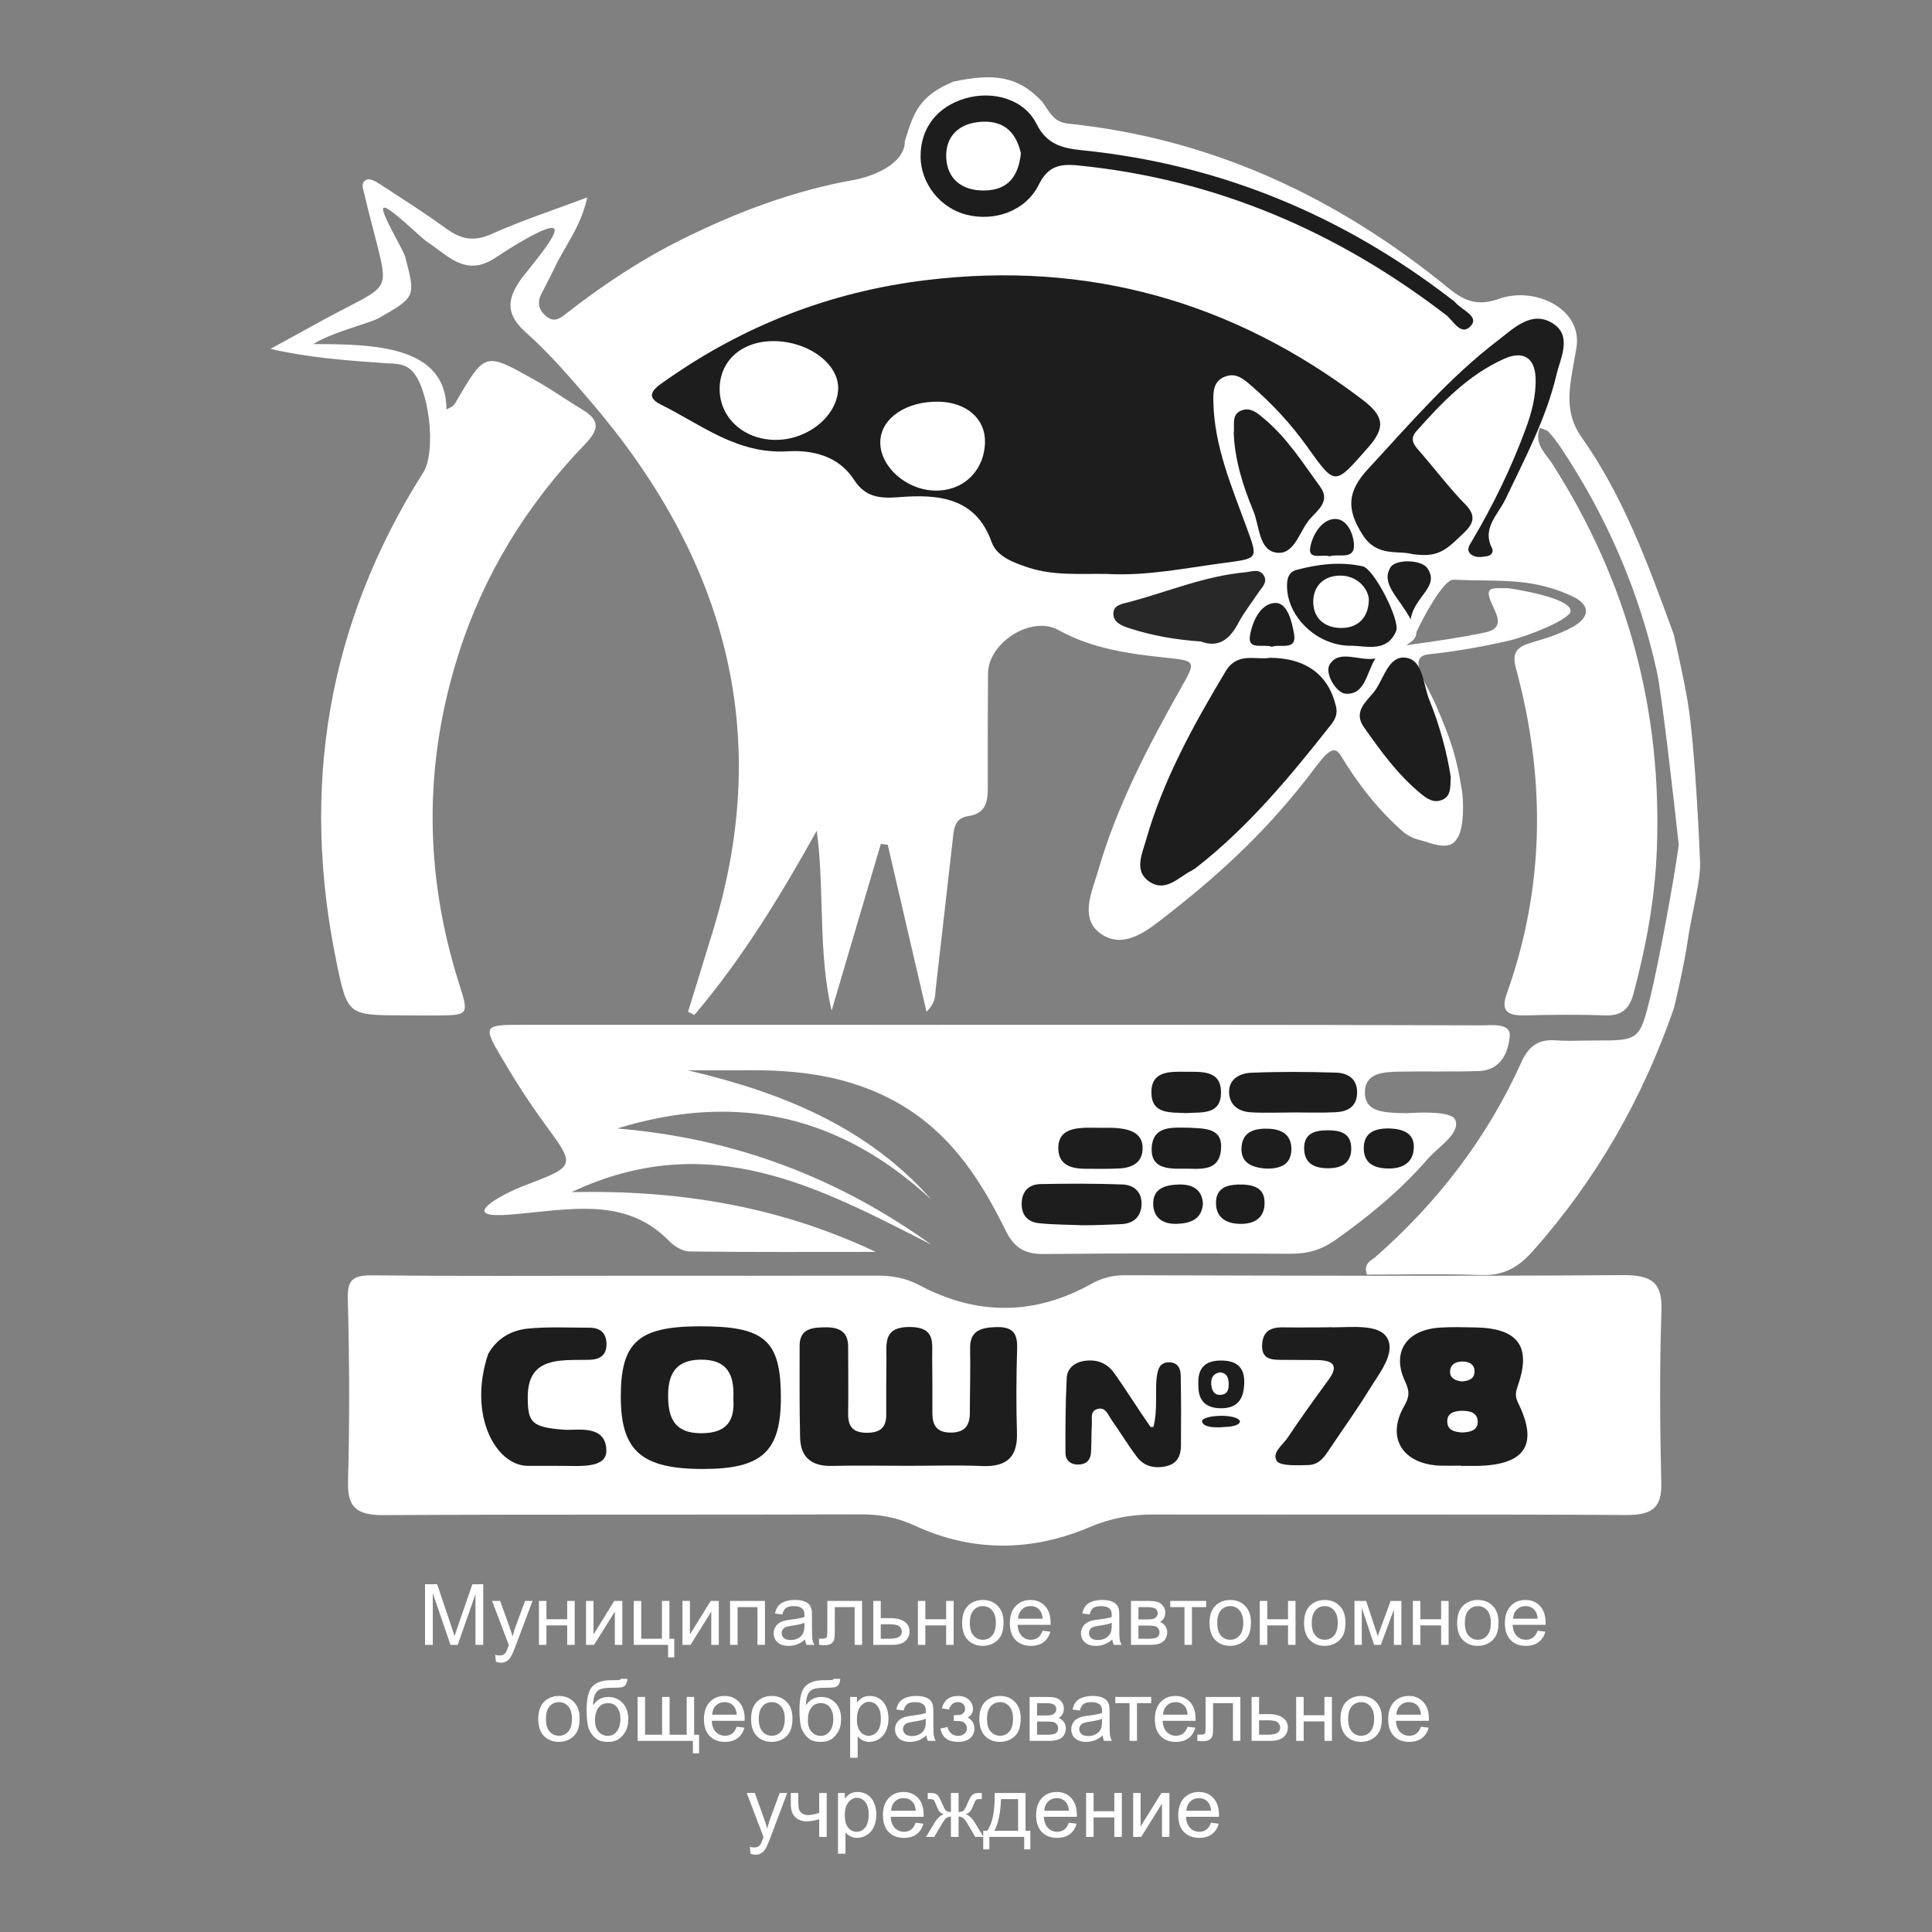 <svg width="50" height="50" viewBox="0 0 50 50" fill="none" xmlns="http://www.w3.org/2000/svg">
<rect x="0" y="0" width="50" height="50" fill="#808080" stroke="none"/>
<path fill-rule="evenodd" clip-rule="evenodd" d="M43.446 21.866C43.321 20.728 43.009 17.957 42.875 17.357C42.413 15.282 41.577 13.359 40.393 11.582C40.298 11.439 40.192 11.303 40.076 11.175C40.049 11.144 40.004 11.128 39.948 11.107C39.919 11.097 39.886 11.085 39.852 11.069C39.723 11.402 39.892 11.624 40.05 11.832C40.091 11.886 40.132 11.939 40.166 11.992C42.134 15.064 43.026 18.417 42.877 22.036C42.826 23.285 42.597 24.511 42.273 25.72C42.17 26.103 41.972 26.295 41.541 26.279C40.845 26.253 40.147 26.262 39.451 26.278C39.033 26.287 38.83 26.177 38.991 25.727C39.989 22.94 40.002 20.122 39.231 17.29C39.112 16.857 39.293 16.727 39.657 16.623C40.013 16.52 40.374 16.406 40.696 16.228C41.137 15.986 41.189 15.66 40.684 15.428C39.843 15.041 39.161 15.032 38.353 15.021C38.12 15.018 37.877 15.015 37.616 15.002C37.358 14.989 36.802 16.031 36.654 16.368C36.663 16.524 36.51 16.622 36.44 16.666C36.4 16.692 36.387 16.701 36.45 16.692C36.491 16.686 36.533 16.68 36.575 16.674C37.196 16.587 37.819 16.498 38.434 16.368C38.907 16.267 38.769 15.973 38.645 15.708C38.631 15.68 38.618 15.651 38.606 15.624C38.426 15.215 38.57 15.217 38.911 15.222C38.949 15.222 38.989 15.223 39.031 15.223C39.538 15.296 40.637 15.509 40.648 15.81C40.655 16.024 39.52 16.475 39.031 16.585C38.354 16.739 37.667 16.861 36.976 16.933C36.521 16.98 36.736 17.401 36.976 17.868C37.044 18.002 37.115 18.14 37.172 18.274C37.538 19.126 37.693 19.553 37.837 20.477C37.871 20.695 37.911 21.466 37.69 21.726C37.542 21.98 37.172 21.873 36.95 21.8C36.893 21.781 36.84 21.767 36.79 21.753C36.645 21.714 36.517 21.68 36.334 21.546C35.675 20.973 35.143 20.288 34.7 19.554C34.524 19.263 34.339 19.463 33.992 19.924C32.881 21.396 31.695 22.518 30.221 23.671C30.195 23.691 30.168 23.712 30.141 23.733C29.697 24.083 29.123 24.535 28.564 24.213C27.986 23.879 28.177 23.289 28.345 22.773C28.371 22.692 28.397 22.612 28.419 22.535C28.906 20.856 29.713 19.312 30.571 17.791C30.958 17.108 30.948 17.103 30.183 17.022C29.22 16.92 28.27 16.792 27.393 16.306C26.687 15.916 25.574 16.635 25.57 17.429C25.564 18.406 25.56 19.384 25.564 20.363C25.566 20.731 25.525 21.054 25.061 21.12C24.719 21.169 24.691 21.423 24.662 21.68C24.66 21.696 24.659 21.713 24.657 21.729C24.512 23.015 24.364 24.302 24.217 25.588C24.214 25.614 24.212 25.641 24.21 25.668C24.201 25.812 24.191 25.973 23.978 26.185L23.811 25.466L23.809 25.459C23.523 24.227 23.249 23.044 22.974 21.861L22.974 21.861C22.914 21.854 22.855 21.847 22.796 21.841C22.584 22.56 22.371 23.279 22.159 23.998C21.947 24.718 21.734 25.437 21.522 26.156C21.314 25.252 21.288 24.35 21.262 23.449C21.243 22.799 21.225 22.149 21.137 21.499C20.201 23.184 19.208 24.809 17.97 26.267C17.943 26.254 17.916 26.24 17.889 26.226C17.861 26.212 17.834 26.198 17.807 26.184C17.87 25.981 17.932 25.778 17.995 25.575C18.153 25.064 18.31 24.553 18.466 24.041C20.029 18.901 18.726 14.402 15.286 10.39C14.758 9.773 14.224 9.151 13.619 8.612C13.136 8.182 13.092 7.814 13.433 7.299C13.478 7.229 13.578 7.105 13.695 6.958C14.004 6.571 14.437 6.029 14.341 5.919C14.21 5.768 13.081 6.496 12.834 6.663C12.192 7.096 11.771 6.783 11.339 6.462C11.248 6.394 11.156 6.326 11.062 6.264C10.999 6.223 10.863 6.1 10.705 5.959C10.392 5.678 9.997 5.323 9.926 5.379C9.86 5.431 10.073 5.832 10.256 6.177C10.367 6.386 10.467 6.575 10.488 6.653C10.622 7.164 10.69 7.422 10.608 7.619C10.524 7.821 10.282 7.959 9.789 8.24C9.712 8.284 9.523 8.346 9.292 8.422C8.9 8.552 8.389 8.721 8.109 8.905C9.662 8.905 11.557 8.94 11.554 10.598C11.57 10.59 11.585 10.582 11.598 10.575C11.716 10.516 11.741 10.503 11.807 10.39C12.183 9.746 12.369 9.427 12.622 9.358C12.879 9.289 13.206 9.479 13.871 9.853C14.108 9.985 14.336 10.133 14.565 10.281C14.731 10.388 14.898 10.496 15.068 10.598C15.524 10.871 15.514 11.109 15.14 11.496C13.631 13.062 12.52 14.868 11.864 16.937C10.962 19.777 10.981 22.613 11.878 25.448L11.882 25.46C12.14 26.276 12.14 26.276 11.239 26.281C10.965 26.281 10.692 26.281 10.418 26.278L10.405 26.278C9.01 26.272 8.99 26.272 8.708 24.897C7.777 20.388 8.467 16.152 10.955 12.226C11.302 11.677 11.104 9.991 10.634 9.571C10.466 9.421 10.258 9.412 10.051 9.403C10.009 9.401 9.967 9.399 9.926 9.396L9.899 9.394H9.899C8.953 9.327 8.005 9.26 7 9.029C7.199 8.921 7.397 8.811 7.596 8.702C8.053 8.45 8.51 8.197 8.974 7.958L9 7.945C10.027 7.413 10.031 7.412 9.754 6.31C9.716 6.159 9.677 6.008 9.638 5.858C9.566 5.582 9.495 5.307 9.431 5.03C9.427 5.011 9.421 4.991 9.416 4.971C9.382 4.849 9.343 4.706 9.499 4.648C9.583 4.617 9.731 4.699 9.828 4.763C9.93 4.829 10.032 4.895 10.134 4.962C10.613 5.273 11.092 5.584 11.554 5.919C11.929 6.192 12.26 6.261 12.715 6.059C13.242 5.822 13.788 5.624 14.376 5.41C14.64 5.315 14.913 5.216 15.197 5.109C15.09 5.619 14.861 6.016 14.641 6.397C14.534 6.583 14.429 6.765 14.341 6.954C14.276 7.096 14.203 7.235 14.13 7.374C14.089 7.452 14.048 7.531 14.009 7.61C13.893 7.84 13.946 8.034 14.148 8.194C14.349 8.354 14.501 8.234 14.646 8.121C14.656 8.113 14.665 8.106 14.674 8.099C15.612 7.368 16.599 6.715 17.671 6.183C19.079 5.486 20.537 4.936 22.09 4.658C22.6 4.567 23.42 4.238 23.417 3.655C23.639 2.921 23.787 2.48 24.674 2.113C25.71 1.892 26.343 1.961 26.967 2.627C27.008 2.682 27.044 2.736 27.079 2.788C27.221 3 27.334 3.168 27.657 3.201C31.387 3.591 34.619 5.115 37.476 7.448C37.901 7.796 38.243 7.931 38.8 7.732C39.71 7.406 40.975 7.982 40.796 9.018C40.778 9.119 40.76 9.218 40.743 9.313C40.6 10.097 40.492 10.694 40.93 11.314C42.006 12.836 42.638 14.565 43.27 16.291L43.319 16.427C43.319 16.427 43.566 17.488 43.68 18.177C43.869 19.326 43.98 21.858 43.997 22.293C43.999 22.315 44 22.336 44 22.358C44 22.358 44 22.358 44 22.358C44 22.674 43.913 23.106 43.824 23.545C43.77 23.813 43.715 24.083 43.68 24.332C43.581 25.021 43.325 26.078 43.325 26.078L43.326 26.079C42.517 28.415 41.319 30.528 39.659 32.389C39.282 32.811 38.9 33.02 38.321 32.998C37.626 32.972 36.929 32.977 36.24 32.983C35.952 32.986 35.664 32.988 35.378 32.988C35.294 32.749 35.416 32.662 35.527 32.583C35.553 32.565 35.578 32.547 35.6 32.528C37.213 31.11 38.49 29.445 39.369 27.498C39.559 27.075 39.81 26.889 40.272 26.924C40.493 26.941 40.715 26.936 40.938 26.932C41.038 26.93 41.139 26.928 41.239 26.928L41.256 26.928C42.41 26.931 42.436 26.931 42.716 25.78C42.908 24.997 43.303 22.905 43.446 21.866Z" fill="white"/>
<path d="M16.282 33.016C18.416 33.016 20.549 33.019 22.683 33.013C23.076 33.013 23.429 33.068 23.784 33.256C25.269 34.048 26.766 34.051 28.242 33.227C28.516 33.075 28.788 33.002 29.111 33.003C33.404 33.014 37.698 33.03 41.99 33C42.772 32.994 43.024 33.206 42.998 33.932C42.947 35.414 42.959 36.9 42.994 38.383C43.009 39.009 42.768 39.212 42.098 39.208C38.01 39.186 33.924 39.202 29.837 39.195C29.261 39.195 28.74 39.293 28.205 39.52C26.7 40.16 25.164 40.174 23.667 39.48C23.212 39.27 22.77 39.189 22.266 39.192C18.153 39.206 14.04 39.189 9.927 39.211C9.224 39.215 8.987 39.004 9.007 38.342C9.05 36.764 9.043 35.182 9.001 33.604C8.987 33.108 9.147 33.002 9.648 33.006C11.859 33.029 14.069 33.016 16.28 33.016H16.282Z" fill="white"/>
<path d="M17.797 27.699C20.213 28.265 22.435 29.153 24.106 31.047C21.809 28.926 19.153 28.226 15.973 29.205C19.043 29.46 21.707 30.494 24.102 32.21C21.221 30.745 18.365 29.167 14.79 30.853C17.652 30.788 20.227 31.247 22.663 32.399C21.056 32.399 19.45 32.408 17.845 32.388C17.666 32.385 17.451 32.253 17.32 32.12C16.294 31.064 15 31.257 13.706 31.386C13.303 31.426 12.589 31.517 12.54 31.353C12.492 31.188 13.142 30.848 13.516 30.705C14.917 30.168 14.912 30.197 14.081 29.062C13.678 28.511 13.311 27.932 12.965 27.344C12.502 26.559 12.533 26.522 13.454 26.522C16.556 26.52 19.657 26.522 22.759 26.522C27.944 26.522 33.131 26.517 38.316 26.536C38.577 26.536 39.098 26.465 39.072 26.805C39.043 27.189 38.873 27.697 38.274 27.718C37.589 27.743 36.901 27.721 36.215 27.734C35.801 27.743 35.314 27.763 35.323 28.288C35.33 28.759 35.786 28.786 36.178 28.805C36.253 28.809 36.332 28.799 36.406 28.811C36.876 28.775 37.572 28.775 37.658 28.973C37.814 29.326 37.227 29.672 36.944 29.999C36.25 30.801 35.426 31.481 34.547 32.1C34.203 32.343 33.843 32.448 33.415 32.447C31.279 32.438 29.144 32.431 27.009 32.454C26.499 32.46 26.236 32.272 26.026 31.846C25.421 30.618 24.696 29.462 23.466 28.682C22.256 27.917 20.895 27.691 19.471 27.699C18.912 27.702 18.354 27.699 17.795 27.699H17.797Z" fill="white"/>
<path d="M28.651 14.854C27.97 14.841 27.277 14.907 26.613 14.688C26.221 14.558 25.795 14.402 25.661 14.024C25.253 12.873 24.282 12.784 23.262 12.867C22.746 12.909 22.385 12.854 22.104 12.419C21.715 11.815 21.054 11.638 20.382 11.68C19.072 11.76 18.143 10.984 17.102 10.47C16.62 10.232 17.009 10.002 17.242 9.838C19.24 8.432 21.48 7.554 23.942 7.253C28.171 6.733 31.924 7.814 35.246 10.333C35.82 10.767 35.87 11.056 35.402 11.587C34.539 12.564 34.566 12.593 33.832 11.564C33.418 10.982 32.936 10.459 32.39 9.988C32.204 9.828 32.006 9.64 31.722 9.74C31.392 9.855 31.396 10.15 31.402 10.409C31.427 11.56 31.883 12.611 32.272 13.677C32.562 14.47 32.562 14.451 31.676 14.569C30.67 14.702 29.675 14.911 28.65 14.854H28.651Z" fill="#1E1D1D"/>
<path d="M32.862 17.024C33.813 17.027 34.389 17.48 34.576 18.283C34.621 18.474 34.557 18.614 34.451 18.749C33.404 20.077 32.328 21.382 30.969 22.446C30.931 22.476 30.888 22.505 30.843 22.528C30.5 22.704 30.172 23.095 29.755 22.824C29.341 22.555 29.552 22.114 29.654 21.757C30.098 20.193 30.882 18.77 31.722 17.369C32.028 16.86 32.523 17.091 32.862 17.024Z" fill="#1E1D1D"/>
<path d="M36.557 14.341C36.183 14.235 35.64 14.428 35.266 13.842C34.841 13.177 34.864 12.723 35.406 12.136C36.478 10.978 37.499 9.777 38.771 8.806C39.169 8.502 39.633 8.027 40.178 8.364C40.7 8.688 40.385 9.256 40.28 9.704C40.012 10.837 39.46 11.87 38.959 12.923C38.771 13.317 38.348 13.666 38.611 14.181C38.659 14.274 38.608 14.375 38.481 14.395C38.33 14.419 38.165 14.443 38.051 14.329C37.944 14.222 38.033 14.102 38.094 14.001C38.641 13.076 39.108 12.119 39.478 11.117C39.639 10.682 39.758 10.244 39.741 9.779C39.722 9.245 39.404 9.073 38.931 9.284C37.992 9.704 37.308 10.426 36.653 11.163C36.45 11.393 36.631 11.556 36.779 11.726C37.069 12.059 37.595 12.732 37.912 13.042C38.335 13.458 37.983 13.695 37.696 13.969C37.32 14.329 37.084 14.411 36.558 14.341H36.557Z" fill="#1E1D1D"/>
<path d="M23.825 4.056C23.818 3.321 24.251 2.758 24.988 2.545C25.695 2.34 26.504 2.562 26.825 3.206C27.092 3.744 27.495 3.836 28.017 3.89C31.608 4.256 34.766 5.592 37.555 7.738C37.595 7.768 37.638 7.796 37.669 7.833C37.836 8.024 38.281 8.188 38.071 8.428C37.815 8.721 37.611 8.296 37.426 8.154C34.635 6.012 31.5 4.64 27.898 4.281C27.421 4.233 27.119 4.305 26.885 4.777C26.547 5.46 25.749 5.74 25.017 5.558C24.337 5.389 23.831 4.753 23.824 4.057L23.825 4.056Z" fill="#1E1D1D"/>
<path d="M31.929 11.221C31.958 10.991 31.859 10.73 32.127 10.623C32.374 10.525 32.565 10.71 32.729 10.848C33.323 11.349 33.726 11.994 34.172 12.606C34.434 12.966 34.103 13.204 33.911 13.419C33.627 13.735 33.507 14.374 33.029 14.302C32.572 14.234 32.597 13.605 32.434 13.217C32.164 12.57 31.958 11.9 31.929 11.219V11.221Z" fill="#1E1D1D"/>
<path d="M37.545 20.105C37.533 20.392 37.55 20.604 37.323 20.7C37.106 20.792 36.933 20.672 36.775 20.544C36.174 20.049 35.729 19.434 35.294 18.813C35.023 18.426 35.343 18.171 35.547 17.922C35.815 17.596 35.918 16.951 36.394 17.023C36.832 17.09 36.831 17.72 36.99 18.111C37.263 18.784 37.449 19.484 37.545 20.106V20.105Z" fill="#1E1D1D"/>
<path d="M31.086 16.603C30.407 16.555 29.814 16.448 29.237 16.262C29.046 16.2 28.826 16.119 28.814 15.901C28.801 15.649 29.048 15.628 29.24 15.577C30.232 15.31 31.185 14.907 32.226 14.811C32.395 14.795 32.593 14.707 32.707 14.893C32.815 15.07 32.654 15.205 32.563 15.342C32.39 15.606 32.188 15.855 32.043 16.132C31.821 16.555 31.524 16.77 31.086 16.604V16.603Z" fill="#1F1E1E" fill-opacity="0.95"/>
<path d="M34.989 16.712C34.102 16.732 33.303 15.971 33.308 15.154C33.308 14.975 33.35 14.805 33.549 14.751C34.112 14.598 34.692 14.53 35.266 14.656C35.563 14.721 36.242 16.064 36.133 16.328C35.903 16.881 35.398 16.724 34.991 16.711L34.989 16.712Z" fill="#1E1D1D"/>
<path d="M36.508 16.027C36.2 15.453 35.727 15.112 35.986 14.683C36.117 14.466 36.783 14.479 36.938 14.703C37.274 15.186 36.604 15.422 36.508 16.027Z" fill="#1E1D1D"/>
<path d="M32.913 16.738C32.704 16.657 32.287 16.837 32.348 16.46C32.405 16.104 32.611 15.617 33.004 15.604C33.321 15.594 33.438 16.099 33.491 16.41C33.565 16.854 33.129 16.654 32.914 16.739L32.913 16.738Z" fill="#1E1D1D"/>
<path d="M34.414 14.398C34.226 14.334 33.853 14.502 33.908 14.174C33.959 13.865 34.184 13.465 34.516 13.432C34.857 13.399 35.029 13.815 35.041 14.098C35.057 14.502 34.64 14.32 34.414 14.396V14.398Z" fill="#1E1D1D"/>
<path d="M35.595 17.041C35.362 17.416 35.329 17.978 34.835 17.955C34.581 17.943 34.279 17.425 34.408 17.205C34.653 16.789 35.18 17.123 35.595 17.041Z" fill="#1E1D1D"/>
<path d="M23.513 37.935C22.852 37.935 22.191 37.922 21.53 37.938C20.984 37.951 20.719 37.695 20.707 37.209C20.688 36.416 20.694 35.623 20.694 34.83C20.694 34.388 21.008 34.352 21.372 34.351C21.744 34.349 21.95 34.482 21.95 34.852C21.95 35.429 21.959 36.005 21.95 36.582C21.945 36.903 22.058 37.077 22.429 37.08C22.786 37.083 22.939 36.936 22.936 36.607C22.932 36.126 22.938 35.645 22.941 35.165C22.942 34.756 22.861 34.334 23.556 34.342C24.213 34.351 24.121 34.752 24.125 35.13C24.131 35.611 24.131 36.092 24.13 36.572C24.13 36.881 24.238 37.077 24.612 37.075C24.979 37.072 25.097 36.88 25.099 36.569C25.1 36.017 25.118 35.464 25.106 34.911C25.096 34.455 25.353 34.357 25.779 34.345C26.241 34.332 26.335 34.533 26.323 34.914C26.301 35.634 26.297 36.356 26.319 37.076C26.337 37.679 26.085 37.968 25.421 37.941C24.787 37.914 24.151 37.935 23.515 37.935H23.513Z" fill="#1E1D1D"/>
<path d="M20.209 36.148C20.214 37.565 19.726 38.018 18.192 38.017C16.602 38.017 16.069 37.549 16.066 36.154C16.064 34.736 16.517 34.329 18.105 34.325C19.788 34.32 20.203 34.681 20.209 36.148Z" fill="#1E1D1D"/>
<path d="M37.805 37.931C37.628 37.931 37.449 37.936 37.271 37.931C36.301 37.893 35.868 37.212 36.338 36.393C36.48 36.147 36.483 36.007 36.366 35.757C36.005 34.993 36.396 34.411 37.27 34.358C37.573 34.339 37.881 34.348 38.185 34.354C39.281 34.373 39.636 34.842 39.287 35.843C39.228 36.014 39.2 36.125 39.287 36.304C39.829 37.398 39.465 37.926 38.187 37.938C38.06 37.938 37.932 37.938 37.805 37.938V37.933V37.931Z" fill="#1E1D1D"/>
<path d="M13.661 37.936C12.842 37.936 12.102 36.642 12.632 35.045C12.848 34.65 13.22 34.427 13.661 34.384C14.188 34.332 14.724 34.361 15.257 34.361C15.525 34.361 15.681 34.487 15.695 34.754C15.709 35.061 15.541 35.188 15.235 35.192C15.032 35.195 14.828 35.192 14.627 35.203C13.923 35.242 13.645 35.535 13.658 36.22C13.668 36.803 13.76 36.948 14.627 37.002C14.94 37.022 15.687 36.858 15.692 37.544C15.695 38.013 14.986 37.936 14.52 37.936C14.498 37.944 14.47 37.936 14.445 37.936H13.661Z" fill="#1E1D1D"/>
<path d="M34.331 34.351C34.381 34.351 34.433 34.344 34.483 34.351C34.973 34.353 35.675 34.26 35.893 34.615C36.137 35.014 35.689 35.549 35.433 35.968C35.116 36.486 34.757 36.982 34.418 37.489C34.281 37.694 34.15 37.909 33.853 37.916C33.58 37.922 33.179 37.941 33.059 37.83C32.886 37.61 33.194 37.402 33.322 37.21C33.661 36.704 34.016 36.207 34.378 35.715C34.661 35.333 34.499 35.203 34.078 35.198C33.773 35.196 33.469 35.194 33.165 35.193C32.895 35.193 32.651 35.171 32.663 34.817C32.673 34.482 32.852 34.348 33.192 34.352C33.572 34.358 33.954 34.352 34.334 34.352V34.348L34.331 34.351Z" fill="#1E1D1D"/>
<path d="M29.85 36.93C29.972 36.471 29.881 35.964 29.944 35.591C29.973 35.412 30.026 35.254 30.259 35.257C30.492 35.26 30.554 35.428 30.557 35.604C30.568 36.204 30.568 36.804 30.563 37.405C30.562 37.662 30.479 37.881 30.171 37.948C29.871 38.013 29.603 37.942 29.426 37.708C29.189 37.396 28.989 37.06 28.763 36.741C28.672 36.611 28.612 36.392 28.382 36.471C28.21 36.53 28.265 36.716 28.257 36.852C28.243 37.092 28.249 37.333 28.237 37.572C28.228 37.761 28.141 37.894 27.917 37.901C27.695 37.91 27.574 37.785 27.574 37.597C27.571 36.95 27.574 36.302 27.607 35.656C27.619 35.428 27.793 35.264 28.05 35.222C28.385 35.168 28.652 35.277 28.84 35.541C29.133 35.953 29.413 36.407 29.776 36.93H29.85Z" fill="#1E1D1D"/>
<path d="M31.014 35.835C30.993 35.45 31.145 35.204 31.616 35.21C32.03 35.216 32.21 35.408 32.201 35.79C32.191 36.174 32.055 36.45 31.592 36.446C31.182 36.441 31.002 36.225 31.015 35.835H31.014Z" fill="#1E1D1D"/>
<path d="M31.108 36.769C31.108 36.999 31.7 36.93 31.7 36.93C31.7 36.93 32.091 36.924 32.091 36.779C31.996 36.578 31.164 36.616 31.108 36.769Z" fill="#1E1D1D"/>
<path d="M33.44 28.791C33.086 28.791 32.733 28.807 32.381 28.787C32.075 28.771 31.839 28.62 31.811 28.312C31.779 27.948 32.057 27.778 32.376 27.763C33.105 27.732 33.839 27.737 34.57 27.759C34.908 27.769 35.139 27.94 35.121 28.306C35.105 28.639 34.879 28.768 34.575 28.784C34.198 28.803 33.818 28.789 33.441 28.79L33.44 28.791Z" fill="#1E1D1D"/>
<path d="M28.028 31.71C27.649 31.694 27.269 31.696 26.894 31.657C26.564 31.622 26.421 31.411 26.443 31.101C26.462 30.815 26.642 30.65 26.926 30.644C27.633 30.63 28.342 30.628 29.047 30.654C29.364 30.666 29.559 30.865 29.543 31.18C29.528 31.486 29.341 31.668 29.013 31.681C28.685 31.694 28.357 31.71 28.028 31.71C28.028 31.719 28.028 31.701 28.028 31.71Z" fill="#1E1D1D"/>
<path d="M28.506 29.188C28.7 29.188 28.813 29.182 28.963 29.2C29.29 29.237 29.574 29.351 29.571 29.718C29.57 30.075 29.315 30.222 28.972 30.239C28.668 30.254 28.363 30.251 28.058 30.247C27.689 30.242 27.394 30.128 27.388 29.721C27.382 29.308 27.684 29.204 28.049 29.188C28.202 29.182 28.354 29.188 28.506 29.188C28.506 29.191 28.506 29.179 28.506 29.188Z" fill="#1E1D1D"/>
<path d="M30.697 28.807C30.289 28.783 29.805 28.845 29.798 28.279C29.792 27.718 30.262 27.733 30.672 27.737C31.098 27.74 31.617 27.688 31.599 28.299C31.583 28.865 31.082 28.777 30.697 28.807Z" fill="#1E1D1D"/>
<path d="M30.758 29.185C31.178 29.208 31.654 29.182 31.599 29.756C31.541 30.357 31.013 30.236 30.604 30.245C30.213 30.253 29.783 30.23 29.805 29.718C29.832 29.114 30.358 29.185 30.758 29.185Z" fill="#1E1D1D"/>
<path d="M35.912 29.204C36.359 29.208 36.63 29.354 36.585 29.762C36.542 30.14 36.233 30.258 35.871 30.239C35.532 30.222 35.295 30.082 35.294 29.717C35.294 29.284 35.619 29.208 35.912 29.204Z" fill="#1E1D1D"/>
<path d="M32.785 30.244C32.365 30.218 32.096 30.076 32.132 29.671C32.169 29.263 32.504 29.196 32.847 29.212C33.18 29.228 33.423 29.375 33.421 29.739C33.418 30.172 33.093 30.244 32.784 30.244H32.785Z" fill="#1E1D1D"/>
<path d="M31.132 31.143C31.107 31.553 30.812 31.661 30.455 31.673C30.1 31.684 29.857 31.522 29.845 31.173C29.83 30.75 30.168 30.663 30.514 30.655C30.849 30.647 31.107 30.776 31.131 31.143H31.132Z" fill="#1E1D1D"/>
<path d="M32.023 30.655C32.45 30.645 32.723 30.742 32.727 31.118C32.732 31.503 32.486 31.679 32.097 31.674C31.714 31.668 31.461 31.497 31.47 31.112C31.479 30.729 31.78 30.667 32.023 30.657V30.655Z" fill="#1E1D1D"/>
<path d="M34.97 29.702C34.98 30.066 34.758 30.225 34.412 30.233C34.053 30.244 33.758 30.138 33.751 29.727C33.745 29.342 34.011 29.253 34.349 29.252C34.677 29.252 34.956 29.314 34.97 29.701V29.702Z" fill="#1E1D1D"/>
<path d="M20.026 8.828C20.928 8.833 21.719 9.425 21.691 10.073C21.661 10.776 20.897 11.391 20.063 11.384C19.23 11.378 18.604 10.789 18.625 10.031C18.644 9.314 19.218 8.823 20.026 8.828Z" fill="white"/>
<path d="M25.492 11.44C25.476 12.174 24.948 12.698 24.223 12.697C23.456 12.697 22.744 12.056 22.783 11.401C22.817 10.809 23.469 10.378 24.302 10.396C25.015 10.412 25.504 10.841 25.491 11.44H25.492Z" fill="white"/>
<path d="M26.421 3.967C26.359 4.544 26.105 4.917 25.485 4.93C24.885 4.943 24.509 4.618 24.488 4.075C24.468 3.535 24.809 3.181 25.413 3.151C26.034 3.119 26.307 3.479 26.421 3.967Z" fill="white"/>
<path d="M35.426 15.502C35.426 15.974 35.15 16.259 34.697 16.252C34.261 16.244 33.98 15.985 33.987 15.559C33.995 15.177 34.24 14.913 34.651 14.897C35.103 14.88 35.397 15.208 35.426 15.502Z" fill="white"/>
<path d="M18.979 36.197C19.019 36.739 18.835 37.094 18.145 37.092C17.445 37.092 17.299 36.684 17.291 36.157C17.284 35.628 17.433 35.201 18.117 35.188C18.844 35.175 19.008 35.599 18.979 36.197Z" fill="white"/>
<path d="M37.855 37.074C37.662 37.061 37.45 37.029 37.455 36.775C37.459 36.565 37.644 36.515 37.827 36.512C38.039 36.508 38.247 36.555 38.243 36.807C38.239 37.013 38.058 37.061 37.857 37.072L37.855 37.074Z" fill="white"/>
<path d="M37.824 35.751C37.648 35.727 37.518 35.662 37.528 35.483C37.539 35.308 37.678 35.239 37.837 35.236C38.042 35.231 38.188 35.333 38.157 35.539C38.133 35.706 37.972 35.744 37.823 35.751H37.824Z" fill="white"/>
<path d="M31.559 35.515C31.761 35.528 31.796 35.667 31.799 35.816C31.8 35.934 31.781 36.068 31.628 36.094C31.432 36.128 31.363 35.996 31.348 35.843C31.333 35.691 31.375 35.559 31.559 35.517V35.515Z" fill="white"/>
<path d="M11 42.569V41H11.314L11.688 42.111C11.723 42.215 11.748 42.292 11.763 42.343C11.781 42.286 11.809 42.203 11.847 42.092L12.225 41H12.506V42.569H12.305V41.256L11.846 42.569H11.658L11.201 41.233V42.569H11Z" fill="white"/>
<path d="M12.836 43.007L12.814 42.826C12.857 42.838 12.894 42.843 12.925 42.843C12.968 42.843 13.003 42.836 13.028 42.822C13.054 42.808 13.075 42.788 13.092 42.762C13.104 42.743 13.124 42.695 13.151 42.619C13.155 42.608 13.161 42.592 13.168 42.572L12.735 41.432H12.944L13.181 42.091C13.212 42.174 13.24 42.262 13.264 42.354C13.287 42.266 13.313 42.179 13.344 42.095L13.588 41.432H13.782L13.347 42.589C13.301 42.714 13.264 42.8 13.239 42.847C13.204 42.91 13.165 42.956 13.12 42.986C13.075 43.016 13.022 43.031 12.961 43.031C12.923 43.031 12.882 43.023 12.836 43.007Z" fill="white"/>
<path d="M13.948 41.432H14.142V41.906H14.679V41.432H14.873V42.569H14.679V42.065H14.142V42.569H13.948V41.432Z" fill="white"/>
<path d="M15.166 41.432H15.36V42.3L15.897 41.432H16.106V42.569H15.912V41.708L15.375 42.569H15.166V41.432Z" fill="white"/>
<path d="M16.401 41.432H16.595V42.411H17.131V41.432H17.325V42.411H17.45V42.892H17.29V42.569H16.401V41.432Z" fill="white"/>
<path d="M17.662 41.432H17.855V42.3L18.393 41.432H18.602V42.569H18.408V41.708L17.87 42.569H17.662V41.432Z" fill="white"/>
<path d="M18.894 41.432H19.797V42.569H19.603V41.592H19.088V42.569H18.894V41.432Z" fill="white"/>
<path d="M20.835 42.429C20.763 42.49 20.694 42.533 20.627 42.557C20.561 42.583 20.49 42.595 20.414 42.595C20.288 42.595 20.192 42.565 20.124 42.504C20.056 42.443 20.023 42.364 20.023 42.27C20.023 42.214 20.035 42.163 20.061 42.118C20.086 42.071 20.12 42.034 20.161 42.006C20.202 41.978 20.249 41.957 20.301 41.943C20.339 41.933 20.396 41.923 20.473 41.914C20.629 41.896 20.744 41.873 20.819 41.848C20.819 41.821 20.82 41.805 20.82 41.797C20.82 41.719 20.801 41.664 20.765 41.632C20.715 41.588 20.642 41.566 20.544 41.566C20.453 41.566 20.385 41.582 20.341 41.614C20.298 41.646 20.267 41.702 20.246 41.782L20.056 41.757C20.073 41.676 20.102 41.611 20.141 41.562C20.181 41.512 20.238 41.474 20.312 41.447C20.387 41.42 20.474 41.407 20.572 41.407C20.669 41.407 20.749 41.418 20.81 41.441C20.871 41.464 20.916 41.493 20.945 41.528C20.973 41.562 20.993 41.605 21.005 41.658C21.011 41.691 21.014 41.75 21.014 41.836V42.093C21.014 42.272 21.018 42.386 21.026 42.433C21.035 42.48 21.051 42.526 21.076 42.569H20.873C20.853 42.529 20.84 42.483 20.835 42.429ZM20.819 41.999C20.748 42.027 20.643 42.052 20.502 42.072C20.422 42.083 20.366 42.096 20.333 42.11C20.3 42.124 20.274 42.145 20.256 42.173C20.238 42.2 20.23 42.231 20.23 42.264C20.23 42.316 20.249 42.358 20.288 42.393C20.327 42.427 20.385 42.444 20.46 42.444C20.535 42.444 20.601 42.428 20.659 42.396C20.717 42.363 20.76 42.319 20.787 42.262C20.808 42.219 20.819 42.154 20.819 42.069V41.999Z" fill="white"/>
<path d="M21.411 41.432H22.311V42.569H22.118V41.592H21.605V42.158C21.605 42.29 21.6 42.377 21.592 42.419C21.583 42.462 21.559 42.498 21.52 42.53C21.482 42.561 21.426 42.577 21.352 42.577C21.307 42.577 21.255 42.574 21.196 42.568V42.408H21.282C21.322 42.408 21.35 42.404 21.368 42.396C21.385 42.387 21.396 42.374 21.402 42.356C21.408 42.339 21.411 42.28 21.411 42.182V41.432Z" fill="white"/>
<path d="M22.6 41.432H22.794V41.877H23.04C23.2 41.877 23.323 41.908 23.409 41.97C23.496 42.031 23.539 42.116 23.539 42.225C23.539 42.319 23.503 42.401 23.431 42.469C23.359 42.536 23.244 42.569 23.085 42.569H22.6V41.432ZM22.794 42.411H22.998C23.12 42.411 23.208 42.396 23.261 42.366C23.313 42.336 23.339 42.289 23.339 42.226C23.339 42.176 23.32 42.133 23.281 42.094C23.242 42.056 23.156 42.036 23.024 42.036H22.794V42.411Z" fill="white"/>
<path d="M23.755 41.432H23.948V41.906H24.486V41.432H24.68V42.569H24.486V42.065H23.948V42.569H23.755V41.432Z" fill="white"/>
<path d="M24.9 42.001C24.9 41.79 24.959 41.634 25.077 41.533C25.175 41.449 25.295 41.407 25.436 41.407C25.594 41.407 25.722 41.458 25.822 41.561C25.922 41.663 25.972 41.804 25.972 41.985C25.972 42.131 25.949 42.246 25.905 42.331C25.861 42.414 25.797 42.479 25.712 42.525C25.628 42.572 25.536 42.595 25.436 42.595C25.276 42.595 25.147 42.544 25.048 42.442C24.949 42.34 24.9 42.193 24.9 42.001ZM25.099 42.001C25.099 42.147 25.131 42.256 25.195 42.328C25.259 42.401 25.34 42.437 25.436 42.437C25.533 42.437 25.613 42.4 25.677 42.327C25.741 42.255 25.772 42.144 25.772 41.995C25.772 41.854 25.74 41.748 25.675 41.675C25.612 41.603 25.532 41.566 25.436 41.566C25.34 41.566 25.259 41.602 25.195 41.674C25.131 41.746 25.099 41.855 25.099 42.001Z" fill="white"/>
<path d="M26.983 42.203L27.183 42.228C27.151 42.344 27.093 42.434 27.007 42.499C26.922 42.563 26.813 42.595 26.68 42.595C26.513 42.595 26.38 42.544 26.282 42.442C26.184 42.339 26.135 42.195 26.135 42.011C26.135 41.819 26.185 41.671 26.284 41.565C26.383 41.46 26.511 41.407 26.669 41.407C26.822 41.407 26.947 41.459 27.044 41.562C27.141 41.666 27.189 41.811 27.189 41.999C27.189 42.01 27.189 42.027 27.188 42.05H26.335C26.343 42.175 26.378 42.271 26.442 42.337C26.506 42.403 26.586 42.437 26.681 42.437C26.752 42.437 26.813 42.418 26.863 42.381C26.913 42.344 26.953 42.285 26.983 42.203ZM26.346 41.892H26.985C26.976 41.796 26.952 41.724 26.912 41.676C26.85 41.602 26.77 41.565 26.672 41.565C26.582 41.565 26.507 41.595 26.446 41.654C26.386 41.713 26.353 41.792 26.346 41.892Z" fill="white"/>
<path d="M28.787 42.429C28.715 42.49 28.646 42.533 28.579 42.557C28.513 42.583 28.442 42.595 28.366 42.595C28.241 42.595 28.144 42.565 28.077 42.504C28.009 42.443 27.975 42.364 27.975 42.27C27.975 42.214 27.988 42.163 28.013 42.118C28.039 42.071 28.072 42.034 28.113 42.006C28.155 41.978 28.201 41.957 28.253 41.943C28.291 41.933 28.349 41.923 28.425 41.914C28.582 41.896 28.697 41.873 28.771 41.848C28.772 41.821 28.772 41.805 28.772 41.797C28.772 41.719 28.754 41.664 28.717 41.632C28.668 41.588 28.594 41.566 28.497 41.566C28.405 41.566 28.338 41.582 28.294 41.614C28.251 41.646 28.219 41.702 28.198 41.782L28.009 41.757C28.026 41.676 28.054 41.611 28.094 41.562C28.133 41.512 28.19 41.474 28.265 41.447C28.34 41.42 28.426 41.407 28.524 41.407C28.622 41.407 28.701 41.418 28.762 41.441C28.823 41.464 28.868 41.493 28.897 41.528C28.926 41.562 28.946 41.605 28.957 41.658C28.964 41.691 28.967 41.75 28.967 41.836V42.093C28.967 42.272 28.971 42.386 28.979 42.433C28.987 42.48 29.004 42.526 29.028 42.569H28.826C28.806 42.529 28.793 42.483 28.787 42.429ZM28.771 41.999C28.701 42.027 28.595 42.052 28.454 42.072C28.375 42.083 28.319 42.096 28.285 42.11C28.252 42.124 28.227 42.145 28.209 42.173C28.191 42.2 28.182 42.231 28.182 42.264C28.182 42.316 28.201 42.358 28.24 42.393C28.28 42.427 28.337 42.444 28.413 42.444C28.487 42.444 28.553 42.428 28.612 42.396C28.67 42.363 28.712 42.319 28.74 42.262C28.761 42.219 28.771 42.154 28.771 42.069V41.999Z" fill="white"/>
<path d="M29.27 41.432H29.716C29.826 41.432 29.908 41.442 29.961 41.46C30.015 41.478 30.061 41.511 30.099 41.56C30.137 41.608 30.157 41.667 30.157 41.734C30.157 41.789 30.145 41.836 30.122 41.877C30.1 41.917 30.066 41.95 30.021 41.977C30.075 41.995 30.119 42.029 30.155 42.078C30.191 42.127 30.208 42.184 30.208 42.251C30.201 42.359 30.163 42.439 30.092 42.491C30.022 42.543 29.919 42.569 29.785 42.569H29.27V41.432ZM29.463 41.911H29.67C29.753 41.911 29.809 41.907 29.84 41.898C29.871 41.89 29.899 41.872 29.923 41.847C29.948 41.82 29.96 41.789 29.96 41.752C29.96 41.693 29.938 41.651 29.895 41.627C29.853 41.604 29.78 41.592 29.677 41.592H29.463V41.911ZM29.463 42.411H29.718C29.828 42.411 29.904 42.398 29.945 42.373C29.986 42.348 30.007 42.304 30.009 42.242C30.009 42.205 29.997 42.172 29.974 42.141C29.95 42.11 29.919 42.09 29.881 42.082C29.843 42.074 29.782 42.069 29.698 42.069H29.463V42.411Z" fill="white"/>
<path d="M30.286 41.432H31.215V41.592H30.847V42.569H30.654V41.592H30.286V41.432Z" fill="white"/>
<path d="M31.302 42.001C31.302 41.79 31.361 41.634 31.479 41.533C31.577 41.449 31.697 41.407 31.839 41.407C31.996 41.407 32.124 41.458 32.224 41.561C32.324 41.663 32.374 41.804 32.374 41.985C32.374 42.131 32.351 42.246 32.307 42.331C32.263 42.414 32.199 42.479 32.114 42.525C32.03 42.572 31.938 42.595 31.839 42.595C31.678 42.595 31.549 42.544 31.45 42.442C31.352 42.34 31.302 42.193 31.302 42.001ZM31.502 42.001C31.502 42.147 31.534 42.256 31.597 42.328C31.661 42.401 31.742 42.437 31.839 42.437C31.935 42.437 32.015 42.4 32.079 42.327C32.143 42.255 32.175 42.144 32.175 41.995C32.175 41.854 32.142 41.748 32.078 41.675C32.014 41.603 31.934 41.566 31.839 41.566C31.742 41.566 31.661 41.602 31.597 41.674C31.534 41.746 31.502 41.855 31.502 42.001Z" fill="white"/>
<path d="M32.603 41.432H32.797V41.906H33.334V41.432H33.528V42.569H33.334V42.065H32.797V42.569H32.603V41.432Z" fill="white"/>
<path d="M33.749 42.001C33.749 41.79 33.807 41.634 33.925 41.533C34.024 41.449 34.143 41.407 34.285 41.407C34.442 41.407 34.571 41.458 34.67 41.561C34.77 41.663 34.82 41.804 34.82 41.985C34.82 42.131 34.798 42.246 34.753 42.331C34.709 42.414 34.645 42.479 34.56 42.525C34.477 42.572 34.385 42.595 34.285 42.595C34.125 42.595 33.995 42.544 33.896 42.442C33.798 42.34 33.749 42.193 33.749 42.001ZM33.948 42.001C33.948 42.147 33.98 42.256 34.044 42.328C34.108 42.401 34.188 42.437 34.285 42.437C34.381 42.437 34.461 42.4 34.525 42.327C34.589 42.255 34.621 42.144 34.621 41.995C34.621 41.854 34.589 41.748 34.524 41.675C34.46 41.603 34.38 41.566 34.285 41.566C34.188 41.566 34.108 41.602 34.044 41.674C33.98 41.746 33.948 41.855 33.948 42.001Z" fill="white"/>
<path d="M35.054 41.432H35.355L35.656 42.342L35.989 41.432H36.268V42.569H36.074V41.654L35.736 42.569H35.563L35.243 41.61V42.569H35.054V41.432Z" fill="white"/>
<path d="M36.565 41.432H36.759V41.906H37.296V41.432H37.49V42.569H37.296V42.065H36.759V42.569H36.565V41.432Z" fill="white"/>
<path d="M37.711 42.001C37.711 41.79 37.77 41.634 37.888 41.533C37.986 41.449 38.106 41.407 38.247 41.407C38.404 41.407 38.533 41.458 38.633 41.561C38.732 41.663 38.782 41.804 38.782 41.985C38.782 42.131 38.76 42.246 38.715 42.331C38.672 42.414 38.608 42.479 38.523 42.525C38.439 42.572 38.347 42.595 38.247 42.595C38.087 42.595 37.958 42.544 37.858 42.442C37.76 42.34 37.711 42.193 37.711 42.001ZM37.91 42.001C37.91 42.147 37.942 42.256 38.006 42.328C38.07 42.401 38.15 42.437 38.247 42.437C38.343 42.437 38.423 42.4 38.487 42.327C38.551 42.255 38.583 42.144 38.583 41.995C38.583 41.854 38.551 41.748 38.486 41.675C38.422 41.603 38.343 41.566 38.247 41.566C38.15 41.566 38.07 41.602 38.006 41.674C37.942 41.746 37.91 41.855 37.91 42.001Z" fill="white"/>
<path d="M39.793 42.203L39.993 42.228C39.962 42.344 39.904 42.434 39.818 42.499C39.733 42.563 39.623 42.595 39.491 42.595C39.324 42.595 39.191 42.544 39.092 42.442C38.995 42.339 38.946 42.195 38.946 42.011C38.946 41.819 38.995 41.671 39.094 41.565C39.194 41.46 39.322 41.407 39.48 41.407C39.633 41.407 39.758 41.459 39.855 41.562C39.952 41.666 40 41.811 40 41.999C40 42.01 40 42.027 39.999 42.05H39.146C39.153 42.175 39.189 42.271 39.253 42.337C39.317 42.403 39.396 42.437 39.492 42.437C39.563 42.437 39.623 42.418 39.674 42.381C39.724 42.344 39.764 42.285 39.793 42.203ZM39.157 41.892H39.795C39.787 41.796 39.762 41.724 39.722 41.676C39.66 41.602 39.58 41.565 39.482 41.565C39.393 41.565 39.318 41.595 39.257 41.654C39.197 41.713 39.163 41.792 39.157 41.892Z" fill="white"/>
<path d="M13.93 44.486C13.93 44.275 13.989 44.119 14.106 44.018C14.205 43.934 14.325 43.891 14.466 43.891C14.623 43.891 14.752 43.943 14.851 44.046C14.951 44.148 15.001 44.289 15.001 44.469C15.001 44.616 14.979 44.731 14.934 44.815C14.89 44.899 14.826 44.964 14.742 45.01C14.658 45.056 14.566 45.08 14.466 45.08C14.306 45.08 14.176 45.029 14.077 44.927C13.979 44.825 13.93 44.678 13.93 44.486ZM14.129 44.486C14.129 44.631 14.161 44.74 14.225 44.813C14.289 44.885 14.369 44.921 14.466 44.921C14.562 44.921 14.642 44.885 14.706 44.812C14.77 44.739 14.802 44.628 14.802 44.479C14.802 44.339 14.77 44.232 14.705 44.16C14.641 44.087 14.561 44.051 14.466 44.051C14.369 44.051 14.289 44.087 14.225 44.159C14.161 44.231 14.129 44.34 14.129 44.486Z" fill="white"/>
<path d="M16.067 43.447L16.238 43.449C16.23 43.526 16.213 43.579 16.186 43.609C16.161 43.639 16.127 43.658 16.085 43.667C16.044 43.675 15.964 43.679 15.843 43.679C15.683 43.679 15.574 43.695 15.516 43.725C15.458 43.756 15.416 43.805 15.39 43.873C15.365 43.94 15.351 44.027 15.348 44.133C15.396 44.061 15.454 44.007 15.519 43.972C15.584 43.935 15.658 43.917 15.74 43.917C15.89 43.917 16.014 43.968 16.112 44.071C16.21 44.173 16.26 44.312 16.26 44.487C16.26 44.619 16.235 44.728 16.185 44.813C16.136 44.898 16.077 44.964 16.009 45.01C15.941 45.056 15.849 45.08 15.732 45.08C15.597 45.08 15.491 45.049 15.416 44.988C15.34 44.925 15.282 44.846 15.242 44.75C15.202 44.654 15.182 44.486 15.182 44.247C15.182 43.946 15.233 43.744 15.335 43.64C15.438 43.536 15.595 43.484 15.807 43.484C15.94 43.484 16.015 43.481 16.032 43.477C16.05 43.473 16.062 43.463 16.067 43.447ZM16.057 44.481C16.057 44.363 16.029 44.266 15.972 44.19C15.916 44.114 15.837 44.077 15.734 44.077C15.627 44.077 15.545 44.117 15.487 44.197C15.428 44.276 15.399 44.383 15.399 44.517C15.399 44.649 15.431 44.75 15.495 44.819C15.56 44.889 15.639 44.924 15.733 44.924C15.829 44.924 15.907 44.884 15.967 44.803C16.027 44.722 16.057 44.615 16.057 44.481Z" fill="white"/>
<path d="M16.5 43.917H16.694V44.895H17.135V43.917H17.329V44.895H17.771V43.917H17.964V44.895H18.092V45.376H17.932V45.054H16.5V43.917Z" fill="white"/>
<path d="M19.066 44.688L19.266 44.712C19.234 44.829 19.176 44.919 19.09 44.983C19.005 45.047 18.896 45.08 18.763 45.08C18.596 45.08 18.463 45.029 18.365 44.927C18.267 44.824 18.218 44.68 18.218 44.495C18.218 44.304 18.268 44.156 18.367 44.05C18.466 43.944 18.594 43.891 18.752 43.891C18.905 43.891 19.03 43.943 19.127 44.047C19.224 44.15 19.272 44.296 19.272 44.483C19.272 44.495 19.272 44.512 19.271 44.535H18.419C18.426 44.66 18.461 44.755 18.525 44.822C18.589 44.888 18.669 44.921 18.764 44.921C18.835 44.921 18.896 44.903 18.946 44.866C18.996 44.828 19.036 44.769 19.066 44.688ZM18.429 44.376H19.068C19.059 44.281 19.035 44.209 18.994 44.161C18.933 44.087 18.853 44.05 18.754 44.05C18.665 44.05 18.59 44.08 18.529 44.139C18.469 44.198 18.436 44.277 18.429 44.376Z" fill="white"/>
<path d="M19.438 44.486C19.438 44.275 19.497 44.119 19.615 44.018C19.713 43.934 19.833 43.891 19.974 43.891C20.131 43.891 20.26 43.943 20.36 44.046C20.46 44.148 20.509 44.289 20.509 44.469C20.509 44.616 20.487 44.731 20.443 44.815C20.399 44.899 20.335 44.964 20.25 45.01C20.166 45.056 20.074 45.08 19.974 45.08C19.814 45.08 19.685 45.029 19.586 44.927C19.487 44.825 19.438 44.678 19.438 44.486ZM19.637 44.486C19.637 44.631 19.669 44.74 19.733 44.813C19.797 44.885 19.877 44.921 19.974 44.921C20.07 44.921 20.151 44.885 20.214 44.812C20.278 44.739 20.31 44.628 20.31 44.479C20.31 44.339 20.278 44.232 20.213 44.16C20.149 44.087 20.07 44.051 19.974 44.051C19.877 44.051 19.797 44.087 19.733 44.159C19.669 44.231 19.637 44.34 19.637 44.486Z" fill="white"/>
<path d="M21.575 43.447L21.747 43.449C21.739 43.526 21.721 43.579 21.695 43.609C21.669 43.639 21.635 43.658 21.594 43.667C21.553 43.675 21.472 43.679 21.352 43.679C21.191 43.679 21.082 43.695 21.024 43.725C20.966 43.756 20.924 43.805 20.898 43.873C20.873 43.94 20.859 44.027 20.856 44.133C20.905 44.061 20.962 44.007 21.027 43.972C21.093 43.935 21.166 43.917 21.248 43.917C21.398 43.917 21.522 43.968 21.621 44.071C21.719 44.173 21.768 44.312 21.768 44.487C21.768 44.619 21.743 44.728 21.694 44.813C21.644 44.898 21.585 44.964 21.517 45.01C21.45 45.056 21.358 45.08 21.241 45.08C21.105 45.08 20.999 45.049 20.924 44.988C20.849 44.925 20.791 44.846 20.751 44.75C20.71 44.654 20.69 44.486 20.69 44.247C20.69 43.946 20.741 43.744 20.843 43.64C20.946 43.536 21.103 43.484 21.316 43.484C21.448 43.484 21.523 43.481 21.541 43.477C21.559 43.473 21.57 43.463 21.575 43.447ZM21.566 44.481C21.566 44.363 21.537 44.266 21.481 44.19C21.425 44.114 21.345 44.077 21.243 44.077C21.136 44.077 21.053 44.117 20.995 44.197C20.937 44.276 20.908 44.383 20.908 44.517C20.908 44.649 20.94 44.75 21.004 44.819C21.068 44.889 21.148 44.924 21.242 44.924C21.338 44.924 21.416 44.884 21.475 44.803C21.536 44.722 21.566 44.615 21.566 44.481Z" fill="white"/>
<path d="M22.002 45.49V43.917H22.178V44.065C22.22 44.007 22.267 43.964 22.319 43.935C22.372 43.906 22.435 43.891 22.51 43.891C22.608 43.891 22.694 43.916 22.768 43.966C22.843 44.016 22.899 44.087 22.937 44.178C22.976 44.269 22.994 44.368 22.994 44.477C22.994 44.593 22.973 44.698 22.931 44.792C22.889 44.885 22.828 44.956 22.748 45.006C22.668 45.055 22.584 45.08 22.496 45.08C22.431 45.08 22.373 45.066 22.322 45.039C22.271 45.012 22.229 44.978 22.196 44.936V45.49H22.002ZM22.177 44.492C22.177 44.638 22.207 44.746 22.267 44.816C22.326 44.886 22.398 44.921 22.483 44.921C22.569 44.921 22.643 44.885 22.704 44.813C22.765 44.74 22.796 44.628 22.796 44.476C22.796 44.331 22.766 44.223 22.706 44.151C22.646 44.078 22.575 44.042 22.492 44.042C22.409 44.042 22.336 44.081 22.272 44.158C22.209 44.234 22.177 44.346 22.177 44.492Z" fill="white"/>
<path d="M23.975 44.914C23.904 44.974 23.834 45.017 23.768 45.042C23.701 45.067 23.631 45.08 23.554 45.08C23.429 45.08 23.332 45.049 23.265 44.989C23.197 44.927 23.163 44.849 23.163 44.754C23.163 44.699 23.176 44.648 23.201 44.602C23.227 44.556 23.261 44.519 23.301 44.491C23.343 44.463 23.39 44.442 23.441 44.428C23.479 44.418 23.537 44.408 23.614 44.399C23.77 44.38 23.885 44.358 23.959 44.333C23.96 44.306 23.96 44.289 23.96 44.282C23.96 44.204 23.942 44.148 23.905 44.116C23.856 44.073 23.782 44.051 23.685 44.051C23.593 44.051 23.526 44.067 23.482 44.099C23.439 44.13 23.407 44.187 23.386 44.267L23.197 44.242C23.214 44.161 23.242 44.096 23.282 44.047C23.322 43.997 23.378 43.959 23.453 43.932C23.528 43.905 23.614 43.891 23.713 43.891C23.81 43.891 23.89 43.903 23.951 43.926C24.012 43.949 24.056 43.977 24.085 44.012C24.114 44.047 24.134 44.09 24.145 44.143C24.152 44.176 24.155 44.235 24.155 44.321V44.578C24.155 44.757 24.159 44.87 24.167 44.918C24.176 44.965 24.192 45.01 24.217 45.054H24.014C23.994 45.014 23.981 44.967 23.975 44.914ZM23.959 44.483C23.889 44.512 23.783 44.536 23.643 44.556C23.563 44.568 23.507 44.581 23.474 44.595C23.441 44.609 23.415 44.63 23.397 44.658C23.379 44.685 23.37 44.715 23.37 44.749C23.37 44.8 23.39 44.843 23.428 44.877C23.468 44.912 23.525 44.929 23.601 44.929C23.675 44.929 23.742 44.913 23.8 44.881C23.858 44.848 23.901 44.803 23.928 44.747C23.949 44.703 23.959 44.639 23.959 44.554V44.483Z" fill="white"/>
<path d="M24.684 44.54V44.389C24.766 44.389 24.821 44.385 24.851 44.38C24.881 44.374 24.909 44.357 24.936 44.328C24.962 44.3 24.976 44.264 24.976 44.221C24.976 44.169 24.958 44.128 24.923 44.097C24.888 44.066 24.844 44.05 24.788 44.05C24.679 44.05 24.603 44.114 24.559 44.242L24.375 44.212C24.432 43.998 24.571 43.891 24.791 43.891C24.913 43.891 25.008 43.925 25.077 43.991C25.146 44.057 25.181 44.137 25.181 44.229C25.181 44.321 25.136 44.395 25.046 44.45C25.103 44.481 25.146 44.52 25.175 44.568C25.203 44.615 25.218 44.671 25.218 44.736C25.218 44.838 25.181 44.921 25.106 44.984C25.031 45.048 24.927 45.08 24.793 45.08C24.532 45.08 24.381 44.964 24.339 44.734L24.521 44.695C24.538 44.768 24.571 44.825 24.621 44.864C24.672 44.904 24.73 44.924 24.796 44.924C24.861 44.924 24.915 44.906 24.958 44.87C25.002 44.833 25.024 44.786 25.024 44.728C25.024 44.684 25.011 44.646 24.983 44.613C24.956 44.58 24.927 44.56 24.896 44.552C24.865 44.543 24.809 44.539 24.728 44.539C24.721 44.539 24.707 44.539 24.684 44.54Z" fill="white"/>
<path d="M25.345 44.486C25.345 44.275 25.404 44.119 25.521 44.018C25.62 43.934 25.74 43.891 25.881 43.891C26.038 43.891 26.167 43.943 26.267 44.046C26.366 44.148 26.416 44.289 26.416 44.469C26.416 44.616 26.394 44.731 26.349 44.815C26.306 44.899 26.241 44.964 26.157 45.01C26.073 45.056 25.981 45.08 25.881 45.08C25.721 45.08 25.591 45.029 25.492 44.927C25.394 44.825 25.345 44.678 25.345 44.486ZM25.544 44.486C25.544 44.631 25.576 44.74 25.64 44.813C25.704 44.885 25.784 44.921 25.881 44.921C25.977 44.921 26.057 44.885 26.121 44.812C26.185 44.739 26.217 44.628 26.217 44.479C26.217 44.339 26.185 44.232 26.12 44.16C26.056 44.087 25.977 44.051 25.881 44.051C25.784 44.051 25.704 44.087 25.64 44.159C25.576 44.231 25.544 44.34 25.544 44.486Z" fill="white"/>
<path d="M26.646 43.917H27.092C27.202 43.917 27.284 43.926 27.337 43.945C27.391 43.963 27.437 43.996 27.475 44.044C27.513 44.093 27.533 44.151 27.533 44.219C27.533 44.273 27.521 44.321 27.498 44.361C27.476 44.401 27.442 44.435 27.397 44.462C27.451 44.48 27.495 44.513 27.531 44.563C27.567 44.611 27.584 44.669 27.584 44.736C27.577 44.844 27.539 44.924 27.468 44.976C27.398 45.028 27.296 45.054 27.161 45.054H26.646V43.917ZM26.839 44.396H27.046C27.129 44.396 27.185 44.391 27.216 44.383C27.247 44.374 27.275 44.357 27.299 44.331C27.324 44.305 27.336 44.274 27.336 44.237C27.336 44.177 27.314 44.136 27.271 44.112C27.229 44.088 27.156 44.077 27.053 44.077H26.839V44.396ZM26.839 44.895H27.095C27.204 44.895 27.28 44.883 27.321 44.858C27.362 44.832 27.383 44.788 27.385 44.726C27.385 44.69 27.373 44.657 27.35 44.626C27.326 44.594 27.295 44.575 27.257 44.567C27.219 44.558 27.158 44.554 27.074 44.554H26.839V44.895Z" fill="white"/>
<path d="M28.536 44.914C28.465 44.974 28.395 45.017 28.328 45.042C28.262 45.067 28.191 45.08 28.115 45.08C27.99 45.08 27.893 45.049 27.826 44.989C27.758 44.927 27.724 44.849 27.724 44.754C27.724 44.699 27.737 44.648 27.762 44.602C27.788 44.556 27.821 44.519 27.862 44.491C27.904 44.463 27.951 44.442 28.002 44.428C28.04 44.418 28.098 44.408 28.174 44.399C28.331 44.38 28.446 44.358 28.52 44.333C28.521 44.306 28.521 44.289 28.521 44.282C28.521 44.204 28.503 44.148 28.466 44.116C28.417 44.073 28.343 44.051 28.246 44.051C28.154 44.051 28.087 44.067 28.043 44.099C28 44.13 27.968 44.187 27.947 44.267L27.758 44.242C27.775 44.161 27.803 44.096 27.843 44.047C27.882 43.997 27.939 43.959 28.014 43.932C28.089 43.905 28.175 43.891 28.274 43.891C28.371 43.891 28.451 43.903 28.512 43.926C28.573 43.949 28.617 43.977 28.646 44.012C28.675 44.047 28.695 44.09 28.706 44.143C28.713 44.176 28.716 44.235 28.716 44.321V44.578C28.716 44.757 28.72 44.87 28.728 44.918C28.737 44.965 28.753 45.01 28.777 45.054H28.575C28.555 45.014 28.542 44.967 28.536 44.914ZM28.52 44.483C28.45 44.512 28.344 44.536 28.204 44.556C28.124 44.568 28.068 44.581 28.035 44.595C28.002 44.609 27.976 44.63 27.958 44.658C27.94 44.685 27.931 44.715 27.931 44.749C27.931 44.8 27.951 44.843 27.989 44.877C28.029 44.912 28.086 44.929 28.162 44.929C28.236 44.929 28.303 44.913 28.361 44.881C28.419 44.848 28.462 44.803 28.489 44.747C28.51 44.703 28.52 44.639 28.52 44.554V44.483Z" fill="white"/>
<path d="M28.864 43.917H29.793V44.077H29.425V45.054H29.232V44.077H28.864V43.917Z" fill="white"/>
<path d="M30.735 44.688L30.935 44.712C30.904 44.829 30.845 44.919 30.76 44.983C30.674 45.047 30.565 45.08 30.432 45.08C30.265 45.08 30.132 45.029 30.034 44.927C29.936 44.824 29.888 44.68 29.888 44.495C29.888 44.304 29.937 44.156 30.036 44.05C30.135 43.944 30.264 43.891 30.422 43.891C30.575 43.891 30.699 43.943 30.796 44.047C30.893 44.15 30.942 44.296 30.942 44.483C30.942 44.495 30.941 44.512 30.941 44.535H30.088C30.095 44.66 30.131 44.755 30.194 44.822C30.258 44.888 30.338 44.921 30.433 44.921C30.505 44.921 30.565 44.903 30.615 44.866C30.666 44.828 30.706 44.769 30.735 44.688ZM30.099 44.376H30.737C30.729 44.281 30.704 44.209 30.664 44.161C30.602 44.087 30.522 44.05 30.424 44.05C30.335 44.05 30.26 44.08 30.199 44.139C30.138 44.198 30.105 44.277 30.099 44.376Z" fill="white"/>
<path d="M31.201 43.917H32.101V45.054H31.909V44.077H31.395V44.643C31.395 44.775 31.391 44.862 31.382 44.904C31.373 44.946 31.35 44.983 31.311 45.014C31.272 45.046 31.216 45.062 31.143 45.062C31.098 45.062 31.046 45.059 30.987 45.053V44.892H31.072C31.112 44.892 31.141 44.888 31.158 44.881C31.175 44.872 31.187 44.859 31.192 44.841C31.198 44.823 31.201 44.765 31.201 44.666V43.917Z" fill="white"/>
<path d="M32.391 43.917H32.585V44.361H32.83C32.99 44.361 33.113 44.392 33.2 44.455C33.286 44.516 33.33 44.601 33.33 44.709C33.33 44.804 33.294 44.886 33.221 44.953C33.149 45.02 33.034 45.054 32.875 45.054H32.391V43.917ZM32.585 44.895H32.788C32.911 44.895 32.998 44.881 33.051 44.851C33.103 44.821 33.13 44.774 33.13 44.71C33.13 44.661 33.11 44.617 33.071 44.579C33.033 44.54 32.947 44.521 32.814 44.521H32.585V44.895Z" fill="white"/>
<path d="M33.545 43.917H33.739V44.39H34.276V43.917H34.47V45.054H34.276V44.55H33.739V45.054H33.545V43.917Z" fill="white"/>
<path d="M34.691 44.486C34.691 44.275 34.75 44.119 34.867 44.018C34.966 43.934 35.086 43.891 35.227 43.891C35.384 43.891 35.513 43.943 35.612 44.046C35.712 44.148 35.762 44.289 35.762 44.469C35.762 44.616 35.74 44.731 35.695 44.815C35.651 44.899 35.587 44.964 35.503 45.01C35.419 45.056 35.327 45.08 35.227 45.08C35.067 45.08 34.937 45.029 34.838 44.927C34.74 44.825 34.691 44.678 34.691 44.486ZM34.89 44.486C34.89 44.631 34.922 44.74 34.986 44.813C35.05 44.885 35.13 44.921 35.227 44.921C35.323 44.921 35.403 44.885 35.467 44.812C35.531 44.739 35.563 44.628 35.563 44.479C35.563 44.339 35.531 44.232 35.466 44.16C35.402 44.087 35.322 44.051 35.227 44.051C35.13 44.051 35.05 44.087 34.986 44.159C34.922 44.231 34.89 44.34 34.89 44.486Z" fill="white"/>
<path d="M36.773 44.688L36.973 44.712C36.942 44.829 36.883 44.919 36.798 44.983C36.712 45.047 36.603 45.08 36.471 45.08C36.303 45.08 36.17 45.029 36.072 44.927C35.975 44.824 35.926 44.68 35.926 44.495C35.926 44.304 35.975 44.156 36.074 44.05C36.173 43.944 36.302 43.891 36.46 43.891C36.613 43.891 36.738 43.943 36.834 44.047C36.931 44.15 36.98 44.296 36.98 44.483C36.98 44.495 36.98 44.512 36.979 44.535H36.126C36.133 44.66 36.169 44.755 36.233 44.822C36.297 44.888 36.376 44.921 36.472 44.921C36.543 44.921 36.603 44.903 36.654 44.866C36.704 44.828 36.744 44.769 36.773 44.688ZM36.137 44.376H36.775C36.767 44.281 36.742 44.209 36.702 44.161C36.64 44.087 36.56 44.05 36.462 44.05C36.373 44.05 36.298 44.08 36.237 44.139C36.177 44.198 36.143 44.277 36.137 44.376Z" fill="white"/>
<path d="M19.426 47.976L19.405 47.795C19.447 47.807 19.484 47.813 19.516 47.813C19.559 47.813 19.593 47.806 19.619 47.791C19.645 47.777 19.666 47.757 19.683 47.731C19.695 47.712 19.715 47.664 19.742 47.588C19.745 47.577 19.751 47.562 19.759 47.541L19.325 46.402H19.534L19.772 47.06C19.803 47.144 19.83 47.231 19.855 47.324C19.877 47.235 19.904 47.149 19.934 47.064L20.179 46.402H20.373L19.938 47.558C19.891 47.683 19.855 47.769 19.829 47.816C19.794 47.879 19.755 47.926 19.711 47.955C19.666 47.985 19.613 48 19.551 48C19.514 48 19.472 47.992 19.426 47.976Z" fill="white"/>
<path d="M20.466 46.402H20.66V46.617C20.66 46.71 20.666 46.777 20.676 46.819C20.688 46.861 20.715 46.897 20.757 46.928C20.799 46.959 20.853 46.974 20.916 46.974C20.99 46.974 21.084 46.955 21.201 46.917V46.402H21.395V47.539H21.201V47.081C21.082 47.118 20.97 47.136 20.867 47.136C20.78 47.136 20.703 47.114 20.637 47.071C20.57 47.027 20.526 46.973 20.502 46.909C20.478 46.846 20.466 46.776 20.466 46.699V46.402Z" fill="white"/>
<path d="M21.687 47.974V46.402H21.864V46.55C21.906 46.492 21.953 46.449 22.005 46.42C22.057 46.391 22.121 46.376 22.196 46.376C22.293 46.376 22.379 46.401 22.454 46.451C22.529 46.501 22.585 46.572 22.623 46.663C22.661 46.754 22.68 46.853 22.68 46.962C22.68 47.078 22.659 47.183 22.617 47.276C22.575 47.369 22.514 47.441 22.433 47.49C22.354 47.54 22.27 47.564 22.182 47.564C22.117 47.564 22.059 47.551 22.007 47.524C21.956 47.496 21.914 47.462 21.881 47.421V47.974H21.687ZM21.863 46.977C21.863 47.123 21.893 47.231 21.952 47.301C22.012 47.371 22.084 47.406 22.169 47.406C22.255 47.406 22.328 47.37 22.389 47.298C22.451 47.225 22.482 47.113 22.482 46.961C22.482 46.816 22.452 46.707 22.392 46.635C22.332 46.563 22.261 46.527 22.177 46.527C22.095 46.527 22.021 46.566 21.958 46.643C21.895 46.719 21.863 46.83 21.863 46.977Z" fill="white"/>
<path d="M23.698 47.172L23.898 47.197C23.866 47.313 23.808 47.404 23.722 47.468C23.637 47.532 23.528 47.564 23.395 47.564C23.228 47.564 23.095 47.513 22.997 47.411C22.899 47.309 22.85 47.165 22.85 46.98C22.85 46.789 22.9 46.64 22.999 46.535C23.098 46.429 23.226 46.376 23.384 46.376C23.537 46.376 23.662 46.428 23.759 46.531C23.856 46.635 23.904 46.78 23.904 46.968C23.904 46.98 23.904 46.997 23.903 47.019H23.05C23.058 47.144 23.093 47.24 23.157 47.306C23.221 47.373 23.301 47.406 23.396 47.406C23.467 47.406 23.528 47.387 23.578 47.35C23.628 47.313 23.668 47.254 23.698 47.172ZM23.061 46.861H23.7C23.691 46.765 23.667 46.694 23.627 46.646C23.565 46.572 23.485 46.535 23.386 46.535C23.297 46.535 23.222 46.564 23.161 46.623C23.101 46.683 23.068 46.762 23.061 46.861Z" fill="white"/>
<path d="M24.808 46.402V46.893C24.869 46.893 24.913 46.881 24.938 46.858C24.963 46.834 25 46.766 25.048 46.652C25.093 46.544 25.134 46.476 25.169 46.446C25.205 46.416 25.261 46.402 25.337 46.402H25.409V46.561L25.356 46.56C25.304 46.56 25.271 46.568 25.257 46.583C25.242 46.598 25.219 46.645 25.188 46.723C25.159 46.797 25.133 46.849 25.108 46.877C25.084 46.906 25.046 46.932 24.994 46.955C25.078 46.977 25.16 47.054 25.239 47.186L25.453 47.539H25.239L25.032 47.186C24.989 47.115 24.952 47.068 24.921 47.046C24.889 47.024 24.852 47.013 24.808 47.013V47.539H24.61V47.013C24.567 47.013 24.529 47.024 24.498 47.046C24.466 47.068 24.429 47.114 24.387 47.186L24.179 47.539H23.966L24.178 47.186C24.258 47.054 24.34 46.977 24.424 46.955C24.367 46.929 24.327 46.9 24.304 46.87C24.281 46.838 24.246 46.764 24.2 46.647C24.185 46.608 24.168 46.583 24.15 46.574C24.131 46.565 24.104 46.56 24.067 46.56C24.058 46.56 24.039 46.561 24.01 46.561V46.402H24.037C24.111 46.402 24.164 46.406 24.194 46.416C24.225 46.424 24.252 46.443 24.276 46.472C24.3 46.501 24.332 46.561 24.37 46.652C24.418 46.764 24.454 46.833 24.478 46.857C24.503 46.881 24.547 46.893 24.61 46.893V46.402H24.808Z" fill="white"/>
<path d="M25.744 46.402H26.541V47.38H26.665V47.861H26.506V47.539H25.605V47.861H25.446V47.38H25.549C25.685 47.196 25.75 46.87 25.744 46.402ZM25.906 46.561C25.892 46.93 25.834 47.203 25.734 47.38H26.348V46.561H25.906Z" fill="white"/>
<path d="M27.662 47.172L27.862 47.197C27.831 47.313 27.772 47.404 27.687 47.468C27.601 47.532 27.492 47.564 27.36 47.564C27.192 47.564 27.059 47.513 26.961 47.411C26.863 47.309 26.815 47.165 26.815 46.98C26.815 46.789 26.864 46.64 26.963 46.535C27.062 46.429 27.191 46.376 27.349 46.376C27.502 46.376 27.627 46.428 27.723 46.531C27.82 46.635 27.869 46.78 27.869 46.968C27.869 46.98 27.868 46.997 27.868 47.019H27.015C27.022 47.144 27.058 47.24 27.122 47.306C27.185 47.373 27.265 47.406 27.36 47.406C27.432 47.406 27.492 47.387 27.543 47.35C27.593 47.313 27.633 47.254 27.662 47.172ZM27.026 46.861H27.664C27.656 46.765 27.631 46.694 27.591 46.646C27.529 46.572 27.449 46.535 27.351 46.535C27.262 46.535 27.187 46.564 27.126 46.623C27.066 46.683 27.032 46.762 27.026 46.861Z" fill="white"/>
<path d="M28.108 46.402H28.302V46.875H28.839V46.402H29.033V47.539H28.839V47.034H28.302V47.539H28.108V46.402Z" fill="white"/>
<path d="M29.326 46.402H29.519V47.269L30.057 46.402H30.265V47.539H30.072V46.677L29.534 47.539H29.326V46.402Z" fill="white"/>
<path d="M31.34 47.172L31.54 47.197C31.509 47.313 31.45 47.404 31.365 47.468C31.279 47.532 31.17 47.564 31.038 47.564C30.87 47.564 30.738 47.513 30.639 47.411C30.541 47.309 30.493 47.165 30.493 46.98C30.493 46.789 30.542 46.64 30.641 46.535C30.74 46.429 30.869 46.376 31.027 46.376C31.18 46.376 31.305 46.428 31.401 46.531C31.498 46.635 31.547 46.78 31.547 46.968C31.547 46.98 31.546 46.997 31.546 47.019H30.693C30.7 47.144 30.736 47.24 30.799 47.306C30.863 47.373 30.943 47.406 31.039 47.406C31.11 47.406 31.17 47.387 31.221 47.35C31.271 47.313 31.311 47.254 31.34 47.172ZM30.704 46.861H31.342C31.334 46.765 31.309 46.694 31.269 46.646C31.207 46.572 31.127 46.535 31.029 46.535C30.94 46.535 30.865 46.564 30.804 46.623C30.744 46.683 30.71 46.762 30.704 46.861Z" fill="white"/>
</svg>
